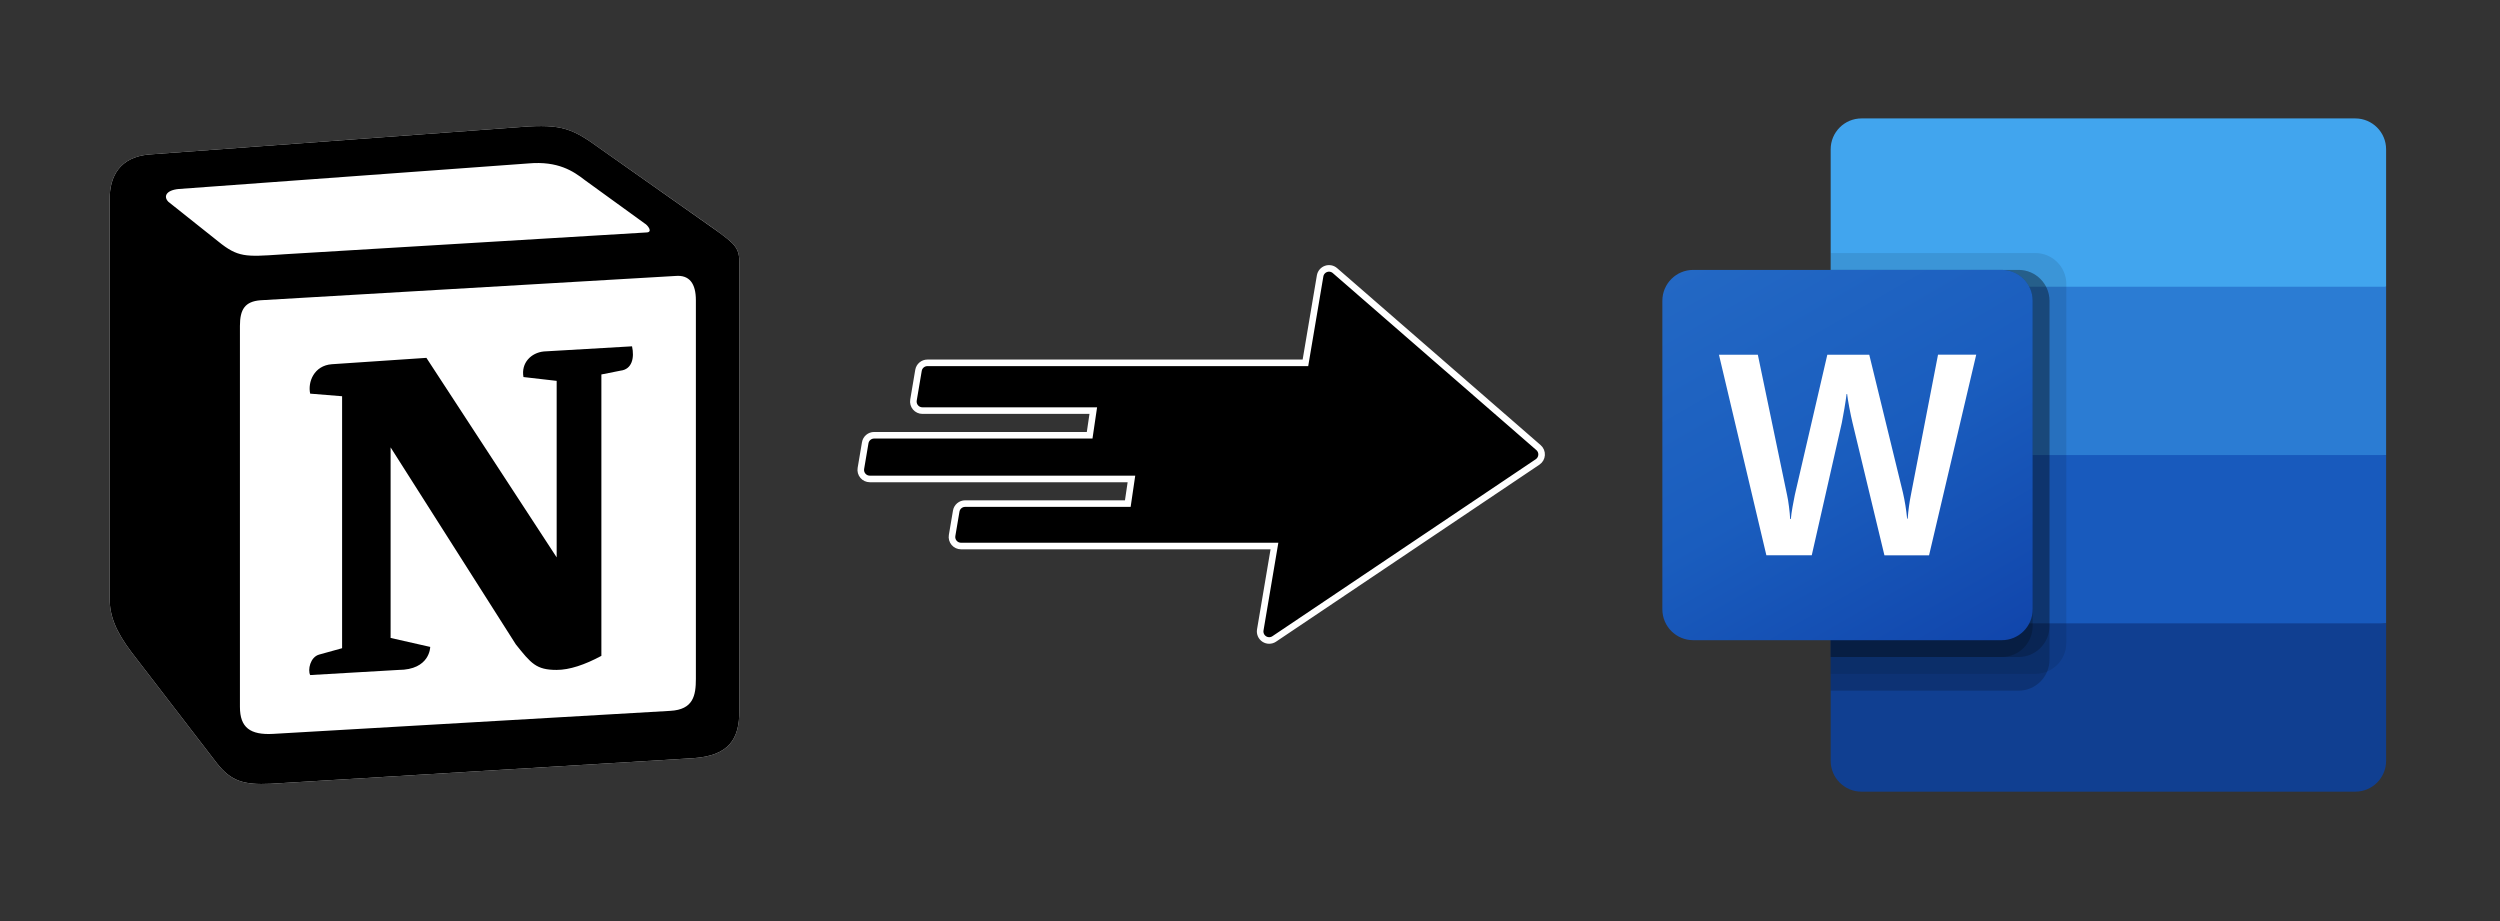 <?xml version="1.0" encoding="UTF-8"?>
<!DOCTYPE svg PUBLIC "-//W3C//DTD SVG 1.1//EN" "http://www.w3.org/Graphics/SVG/1.1/DTD/svg11.dtd">
<svg xmlns="http://www.w3.org/2000/svg" xmlns:xlink="http://www.w3.org/1999/xlink" version="1.1" width="570px" height="210px" viewBox="-0.5 -0.5 570 210"><rect x="-0.5" y="-0.5" width="570" height="210" fill="#333333" stroke="none"/><defs/><g><svg xmlns="http://www.w3.org/2000/svg" fill="none" viewBox="0 0 100 100" height="150" width="150" x="24.5" y="28.25">&#xa;  <path fill="#fff" d="M6.017 4.313l55.333 -4.087c6.797 -0.583 8.543 -0.19 12.817 2.917l17.663 12.443c2.913 2.14 3.883 2.723 3.883 5.053v68.243c0 4.277 -1.553 6.807 -6.99 7.193L24.467 99.967c-4.08 0.193 -6.023 -0.39 -8.16 -3.113L3.3 79.94c-2.333 -3.113 -3.3 -5.443 -3.3 -8.167V11.113c0 -3.497 1.553 -6.413 6.017 -6.8z"/>&#xa;  <path fill="#000" d="M61.35 0.227l-55.333 4.087C1.553 4.7 0 7.617 0 11.113v60.66c0 2.723 0.967 5.053 3.3 8.167l13.007 16.913c2.137 2.723 4.08 3.307 8.16 3.113l64.257 -3.89c5.433 -0.387 6.99 -2.917 6.99 -7.193V20.64c0 -2.21 -0.873 -2.847 -3.443 -4.733L74.167 3.143c-4.273 -3.107 -6.02 -3.5 -12.817 -2.917zM25.92 19.523c-5.247 0.353 -6.437 0.433 -9.417 -1.99L8.927 11.507c-0.77 -0.78 -0.383 -1.753 1.557 -1.947l53.193 -3.887c4.467 -0.39 6.793 1.167 8.54 2.527l9.123 6.61c0.39 0.197 1.36 1.36 0.193 1.36l-54.933 3.307 -0.68 0.047zM19.803 88.3V30.367c0 -2.53 0.777 -3.697 3.103 -3.893L86 22.78c2.14 -0.193 3.107 1.167 3.107 3.693v57.547c0 2.53 -0.39 4.67 -3.883 4.863l-60.377 3.5c-3.493 0.193 -5.043 -0.97 -5.043 -4.083zm59.6 -54.827c0.387 1.75 0 3.5 -1.75 3.7l-2.91 0.577v42.773c-2.527 1.36 -4.853 2.137 -6.797 2.137 -3.107 0 -3.883 -0.973 -6.21 -3.887l-19.03 -29.94v28.967l6.02 1.363s0 3.5 -4.857 3.5l-13.39 0.777c-0.39 -0.78 0 -2.723 1.357 -3.11l3.497 -0.97v-38.3L30.48 40.667c-0.39 -1.75 0.58 -4.277 3.3 -4.473l14.367 -0.967 19.8 30.327v-26.83l-5.047 -0.58c-0.39 -2.143 1.163 -3.7 3.103 -3.89l13.4 -0.78z" clip-rule="evenodd" fill-rule="evenodd"/>&#xa;</svg><svg xmlns:xlink="http://www.w3.org/1999/xlink" xmlns="http://www.w3.org/2000/svg" xml:space="preserve" viewBox="0 0 1881.25 1750" y="26.5" x="378.5" id="Livello_1" version="1.1" width="165.05" height="153.5">&#xa;&#xa;<path d="M1801.056,0H517.694C473.404,0,437.5,35.904,437.5,80.194c0,0,0,0,0,0V437.5l743.75,218.75l700-218.75&#10;&#9;V80.194C1881.25,35.904,1845.346,0,1801.056,0L1801.056,0z" fill="#41A5EE"/>&#xa;<path d="M1881.25,437.5H437.5V875l743.75,131.25l700-131.25V437.5z" fill="#2B7CD3"/>&#xa;<path d="M437.5,875v437.5l700,87.5l743.75-87.5V875H437.5z" fill="#185ABD"/>&#xa;<path d="M517.694,1750h1283.363c44.29,0,80.194-35.904,80.194-80.194l0,0V1312.5H437.5v357.306&#10;&#9;C437.5,1714.096,473.404,1750,517.694,1750L517.694,1750z" fill="#103F91"/>&#xa;<path d="M969.806,350H437.5v1093.75h532.306c44.23-0.144,80.05-35.964,80.194-80.194&#10;&#9;V430.194C1049.856,385.964,1014.036,350.144,969.806,350z" opacity="0.1"/>&#xa;<path d="M926.056,393.75H437.5V1487.5h488.556c44.23-0.144,80.05-35.964,80.194-80.194&#10;&#9;V473.944C1006.106,429.714,970.286,393.894,926.056,393.75z" opacity="0.2"/>&#xa;<path d="M926.056,393.75H437.5V1400h488.556c44.23-0.144,80.05-35.964,80.194-80.194&#10;&#9;V473.944C1006.106,429.714,970.286,393.894,926.056,393.75z" opacity="0.2"/>&#xa;<path d="M882.306,393.75H437.5V1400h444.806c44.23-0.144,80.05-35.964,80.194-80.194&#10;&#9;V473.944C962.356,429.714,926.536,393.894,882.306,393.75z" opacity="0.2"/>&#xa;<linearGradient gradientTransform="matrix(1 0 0 -1 0 1752)" y2="333.088" x2="795.294" y1="1420.912" x1="167.206" gradientUnits="userSpaceOnUse" id="SVGID_1_">&#xa;	<stop style="stop-color:#2368C4" offset="0"/>&#xa;	<stop style="stop-color:#1A5DBE" offset="0.5"/>&#xa;	<stop style="stop-color:#1146AC" offset="1"/>&#xa;</linearGradient>&#xa;<path d="M80.194,393.75h802.112c44.29,0,80.194,35.904,80.194,80.194v802.113&#10;&#9;c0,44.29-35.904,80.194-80.194,80.194H80.194c-44.29,0-80.194-35.904-80.194-80.194V473.944C0,429.654,35.904,393.75,80.194,393.75z" fill="url(#SVGID_1_)"/>&#xa;<path d="M329.088,1008.788c1.575,12.381,2.625,23.144,3.106,32.375h1.837c0.7-8.75,2.158-19.294,4.375-31.631&#10;&#9;c2.217-12.338,4.215-22.765,5.994-31.281l84.35-363.913h109.069l87.5,358.444c5.084,22.288,8.723,44.881,10.894,67.637h1.444&#10;&#9;c1.631-22.047,4.671-43.966,9.1-65.625l69.781-360.631h99.269l-122.588,521.5H577.238L494.113,790.3&#10;&#9;c-2.406-9.931-5.162-22.925-8.181-38.894c-3.019-15.969-4.9-27.65-5.644-35h-1.444c-0.962,8.487-2.844,21.088-5.644,37.8&#10;&#9;c-2.8,16.713-5.046,29.079-6.738,37.1l-78.138,344.269h-117.95L147.131,614.337h101.062l75.994,364.656&#10;&#9;C325.894,986.475,327.513,996.45,329.088,1008.788z" fill="#FFFFFF"/>&#xa;</svg><svg xmlns:xlink="http://www.w3.org/1999/xlink" xmlns="http://www.w3.org/2000/svg" xml:space="preserve" style="stroke-width:4; stroke:rgb(255, 255, 255);" viewBox="-5 -5 425 425" height="159.25" width="159.25" id="Capa_1" version="1.1" fill="#000000" x="193.88" y="23.62">&#xa;<g>&#xa;	<path d="M412.398,202.993L288.535,95.289c-1.502-1.305-3.591-1.699-5.463-1.027c-1.873,0.67-3.237,2.3-3.568,4.261l-8.938,52.887&#10;&#9;&#9;H40.554c-2.684,0-4.976,1.938-5.423,4.583l-3.054,18.067c-0.27,1.597,0.177,3.23,1.223,4.467c1.045,1.237,2.581,1.95,4.2,1.95&#10;&#9;&#9;h103.982l-2.208,15H8.134c-2.684,0-4.976,1.938-5.423,4.583l-2.634,15.584c-0.27,1.597,0.177,3.229,1.223,4.467&#10;&#9;&#9;c1.045,1.236,2.581,1.949,4.2,1.949h159.196l-2.206,15H63.505c-2.684,0-4.976,1.938-5.423,4.583l-2.505,14.817&#10;&#9;&#9;c-0.271,1.597,0.177,3.229,1.222,4.467c1.046,1.237,2.582,1.95,4.201,1.95h190.721l-8.628,51.053&#10;&#9;&#9;c-0.366,2.168,0.593,4.346,2.439,5.538c0.908,0.586,1.945,0.879,2.982,0.879c1.07,0,2.141-0.312,3.067-0.935l160.272-107.704&#10;&#9;&#9;c1.421-0.955,2.316-2.518,2.422-4.225C414.385,205.776,413.689,204.116,412.398,202.993z"/>&#xa;</g>&#xa;</svg></g></svg>
